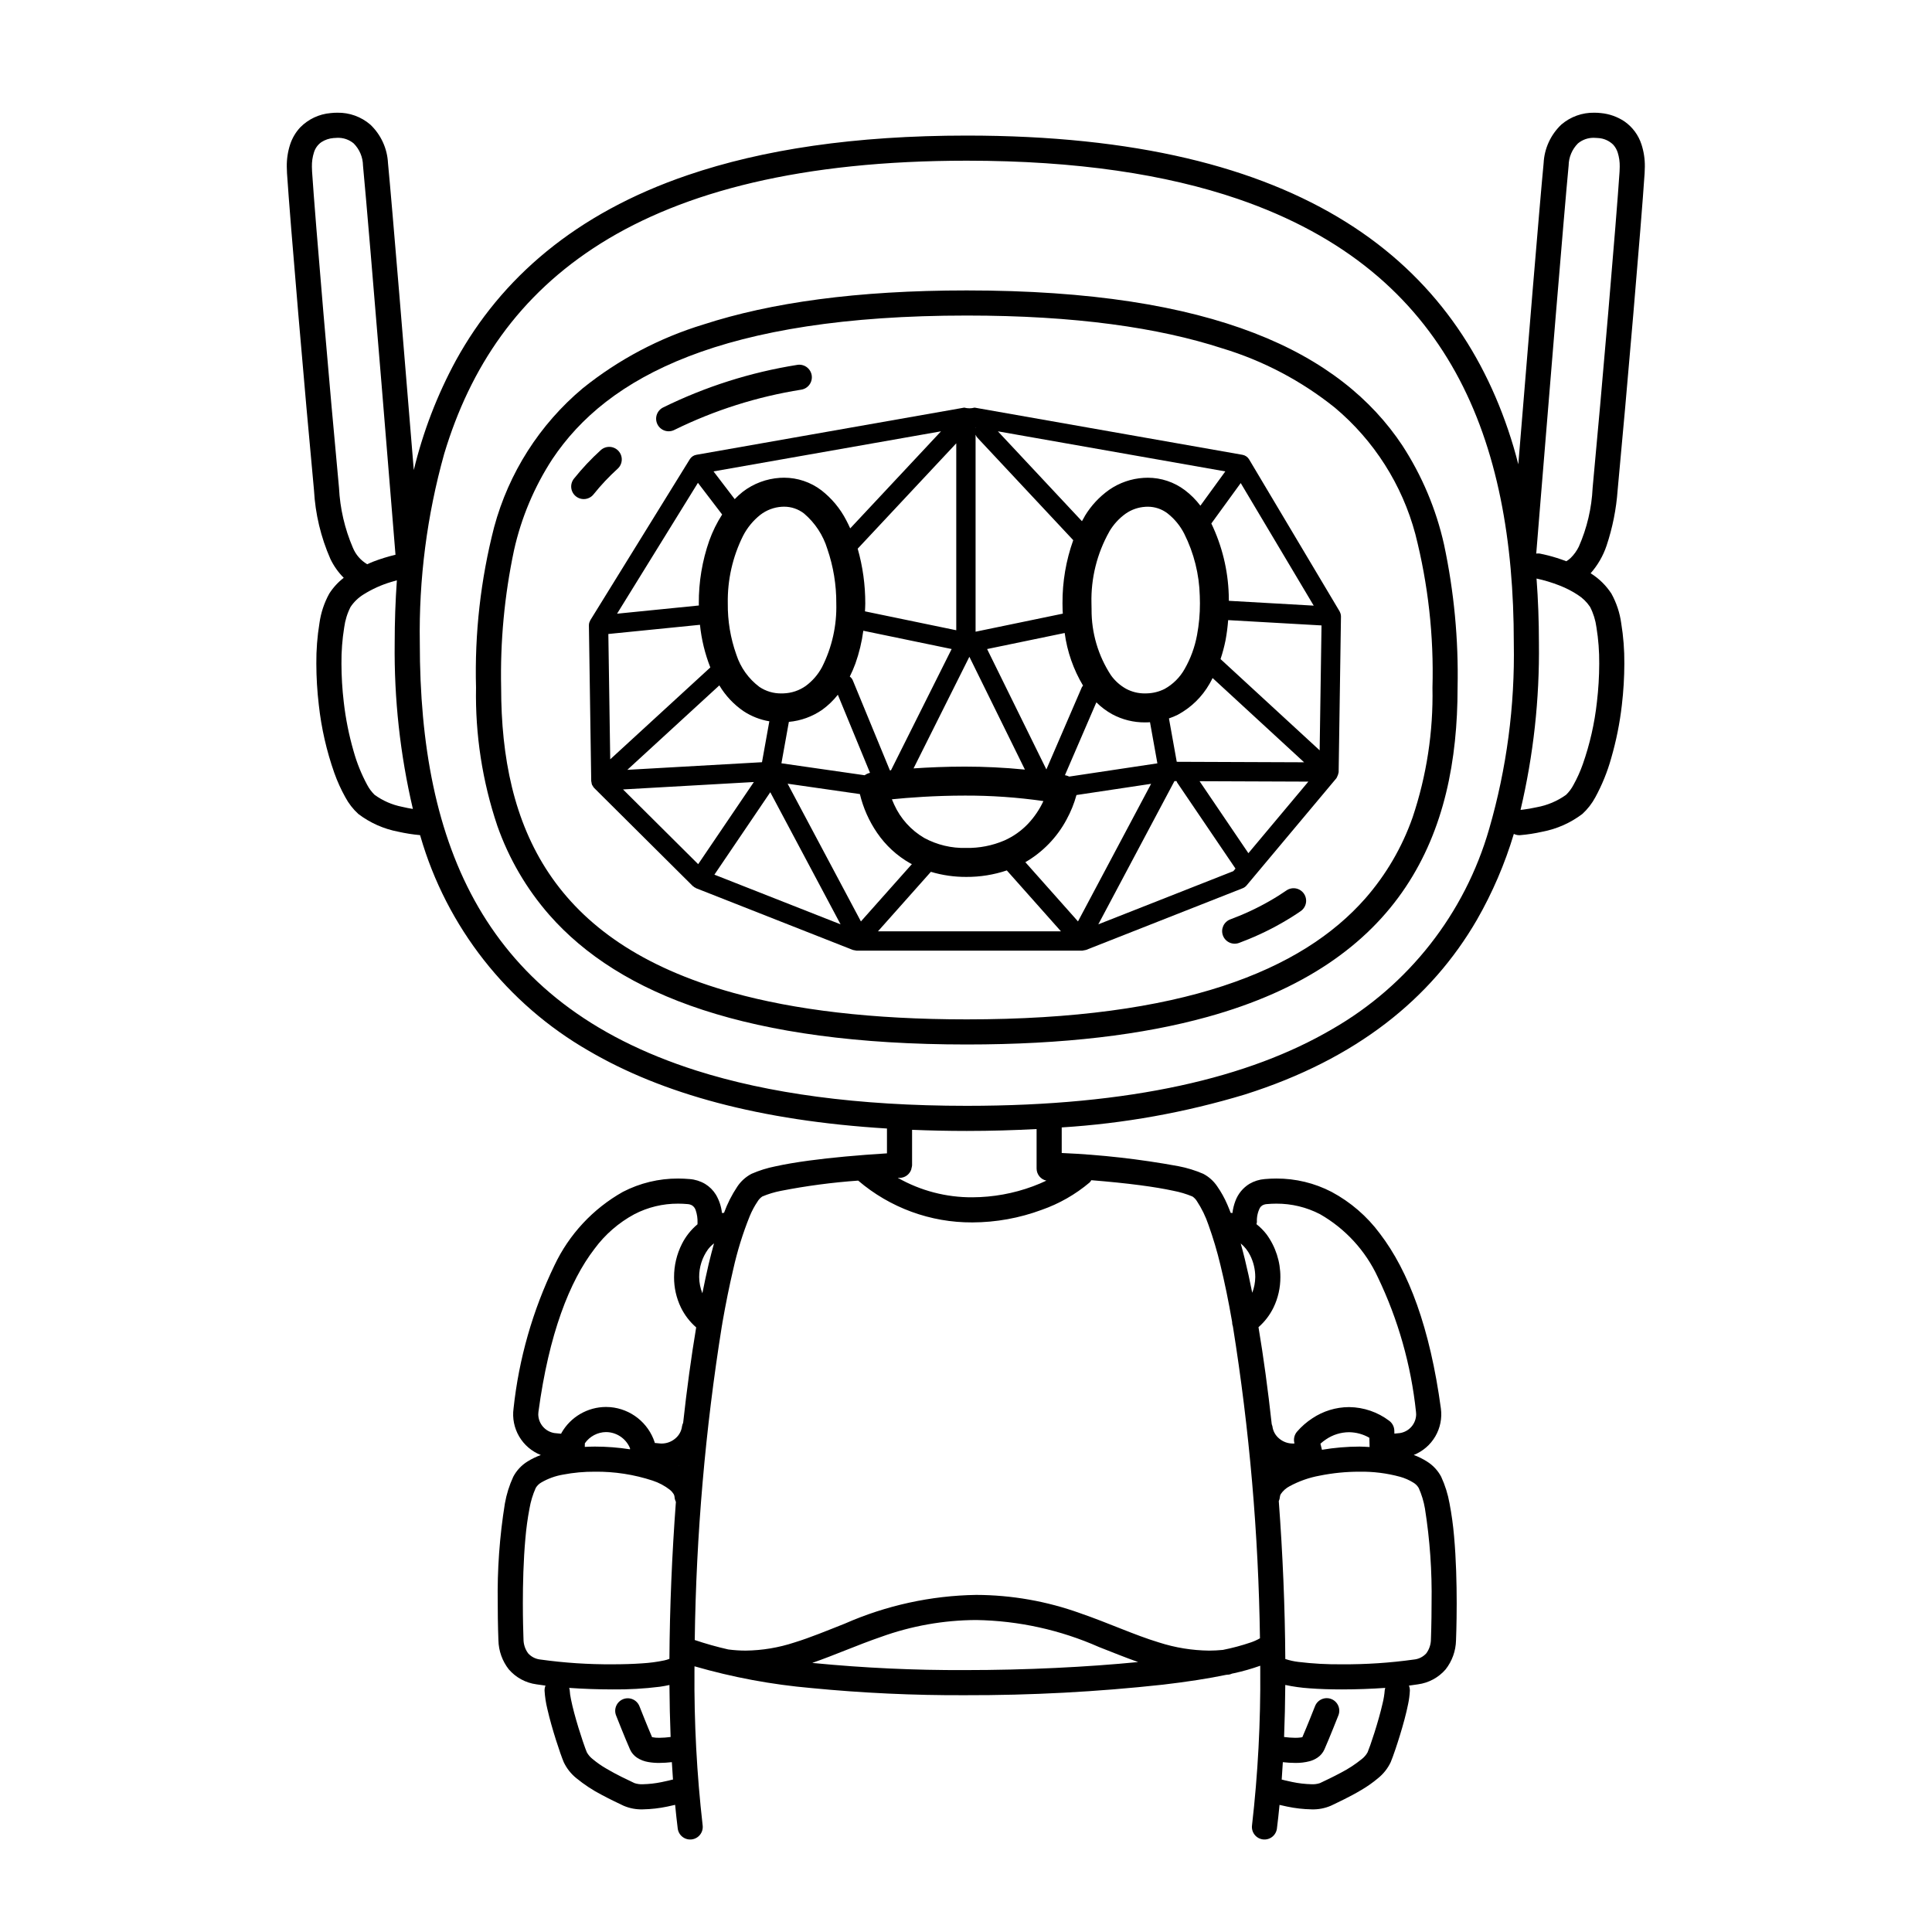 <svg width="200" height="200" viewBox="0 0 200 200" xmlns="http://www.w3.org/2000/svg"><g id="type=interested, mode=dark"><path id="Vector" d="M145.158 46.096C141.985 41.323 137.094 37.275 129.829 34.474C122.561 31.667 112.92 30.067 100.078 30.065C88.665 30.066 79.782 31.332 72.844 33.583C68.281 34.968 64.027 37.216 60.312 40.206C55.86 43.943 52.663 48.956 51.152 54.569C49.756 59.993 49.126 65.586 49.278 71.186C49.187 76.047 49.933 80.887 51.485 85.495C52.675 88.882 54.501 92.01 56.864 94.712C60.518 98.872 65.7 102.239 72.76 104.546C79.823 106.855 88.773 108.124 100.078 108.125C110.127 108.125 118.315 107.121 124.973 105.277C134.952 102.52 141.522 97.816 145.511 91.832C149.503 85.853 150.888 78.717 150.888 71.186C150.993 66.206 150.522 61.232 149.484 56.361C148.666 52.708 147.201 49.232 145.158 46.096ZM146.232 84.618C145.151 87.696 143.493 90.54 141.345 92.996C138.036 96.757 133.305 99.876 126.59 102.074C119.878 104.271 111.189 105.526 100.078 105.525C90.202 105.526 82.24 104.534 75.879 102.771C66.332 100.117 60.422 95.782 56.814 90.389C53.209 84.992 51.878 78.414 51.878 71.186C51.774 66.409 52.221 61.635 53.211 56.961C53.958 53.608 55.3 50.417 57.172 47.537C60.045 43.231 64.417 39.554 71.27 36.899C78.12 34.25 87.453 32.664 100.078 32.665C111.302 32.664 119.926 33.916 126.515 36.056C130.763 37.339 134.726 39.426 138.187 42.203C142.242 45.606 145.15 50.176 146.516 55.291C147.842 60.481 148.439 65.831 148.288 71.186C148.378 75.748 147.683 80.292 146.232 84.618Z"/><path id="Vector_2" d="M168.171 12.575C167.439 12.086 166.597 11.787 165.721 11.705C165.495 11.68 165.269 11.668 165.042 11.668C163.792 11.645 162.578 12.082 161.629 12.896C160.527 13.94 159.87 15.369 159.796 16.885C159.387 21.113 158.044 37.429 157.175 48.065C157.016 47.455 156.856 46.845 156.676 46.245C153.865 36.818 148.447 28.67 139.329 22.98C130.214 17.285 117.499 14.036 100.078 14.035C88.463 14.036 78.949 15.48 71.189 18.13C59.55 22.094 51.868 28.836 47.209 37.288C45.262 40.872 43.792 44.695 42.835 48.66C41.969 38.048 40.582 21.194 40.165 16.885C40.091 15.369 39.434 13.94 38.332 12.896C37.383 12.082 36.169 11.645 34.919 11.668C34.692 11.668 34.465 11.68 34.239 11.705C33.039 11.804 31.915 12.332 31.072 13.193C30.607 13.695 30.255 14.29 30.039 14.94C29.795 15.688 29.677 16.471 29.688 17.258C29.688 17.477 29.696 17.703 29.711 17.936C30.043 22.993 31.57 40.843 32.504 50.74C32.637 53.197 33.212 55.61 34.203 57.863C34.55 58.587 35.016 59.247 35.583 59.815C34.992 60.271 34.484 60.826 34.083 61.455C33.563 62.399 33.22 63.43 33.071 64.498C32.844 65.887 32.735 67.294 32.747 68.702C32.75 70.131 32.836 71.559 33.003 72.978C33.267 75.377 33.806 77.739 34.609 80.016C34.918 80.883 35.298 81.723 35.747 82.528C36.094 83.178 36.55 83.764 37.095 84.262C38.312 85.186 39.727 85.814 41.229 86.098C41.973 86.267 42.728 86.385 43.488 86.453C43.5 86.492 43.51 86.532 43.522 86.572C46.236 95.955 52.486 103.919 60.955 108.786C68.557 113.229 78.64 116.016 91.818 116.824L91.818 119.394C88.835 119.581 86.055 119.831 83.741 120.145C82.424 120.323 81.254 120.521 80.261 120.741C79.415 120.908 78.59 121.167 77.799 121.512C77.198 121.826 76.687 122.289 76.314 122.856C75.754 123.696 75.296 124.601 74.951 125.551C74.88 125.56 74.807 125.562 74.738 125.573C74.667 124.904 74.454 124.258 74.114 123.677C73.835 123.221 73.451 122.838 72.995 122.56C72.508 122.272 71.963 122.1 71.4 122.057C70.998 122.021 70.596 122.003 70.194 122.002C68.204 121.995 66.242 122.469 64.475 123.384C61.384 125.127 58.91 127.785 57.394 130.993C55.144 135.652 53.712 140.663 53.162 145.808C53.026 146.811 53.231 147.831 53.743 148.704C54.255 149.577 55.045 150.253 55.987 150.624C55.502 150.798 55.037 151.024 54.6 151.297C53.98 151.683 53.474 152.226 53.133 152.872C52.725 153.754 52.434 154.685 52.265 155.642C51.715 159.054 51.468 162.507 51.526 165.961C51.526 168.19 51.595 169.78 51.595 169.793L51.596 169.809C51.621 170.902 51.999 171.958 52.675 172.818C53.407 173.663 54.424 174.212 55.532 174.361C55.822 174.408 56.139 174.452 56.47 174.494C56.402 174.66 56.369 174.838 56.373 175.017L56.373 175.017C56.412 175.656 56.508 176.291 56.662 176.912C56.897 177.952 57.237 179.123 57.558 180.137C57.719 180.644 57.875 181.11 58.011 181.499C58.149 181.891 58.263 182.195 58.359 182.421C58.663 183.063 59.108 183.628 59.661 184.074C60.476 184.742 61.359 185.323 62.295 185.807C63.188 186.288 64.035 186.68 64.557 186.931C65.186 187.2 65.866 187.327 66.55 187.304C67.4 187.288 68.247 187.192 69.079 187.017C69.406 186.952 69.68 186.888 69.889 186.836C69.971 187.674 70.058 188.497 70.158 189.288C70.18 189.458 70.234 189.621 70.319 189.769C70.403 189.918 70.516 190.048 70.651 190.152C70.786 190.257 70.941 190.334 71.105 190.379C71.27 190.424 71.442 190.436 71.611 190.415C71.781 190.393 71.944 190.339 72.092 190.254C72.24 190.17 72.371 190.057 72.475 189.922C72.58 189.787 72.657 189.632 72.702 189.468C72.747 189.303 72.759 189.131 72.738 188.962L72.738 188.962C72.13 183.645 71.848 178.296 71.891 172.945C71.891 172.796 71.894 172.645 71.894 172.495C75.841 173.636 79.89 174.39 83.983 174.747C89.267 175.262 94.573 175.509 99.881 175.487C106.73 175.504 113.574 175.14 120.382 174.396C122.894 174.103 125.098 173.759 126.945 173.376C127.042 173.366 127.136 173.362 127.233 173.351C127.337 173.331 127.438 173.298 127.534 173.253C127.618 173.234 127.715 173.217 127.797 173.198C128.676 173.005 129.542 172.758 130.391 172.46C130.416 172.451 130.434 172.441 130.458 172.432C130.458 172.587 130.461 172.744 130.461 172.898C130.505 178.265 130.22 183.629 129.608 188.961C129.586 189.13 129.598 189.302 129.643 189.467C129.688 189.632 129.765 189.786 129.87 189.921C129.974 190.056 130.104 190.169 130.252 190.254C130.401 190.338 130.564 190.393 130.733 190.415C130.903 190.436 131.075 190.424 131.24 190.379C131.404 190.334 131.558 190.258 131.693 190.153C131.828 190.049 131.942 189.918 132.026 189.77C132.111 189.622 132.166 189.459 132.187 189.289C132.288 188.5 132.375 187.678 132.457 186.842C132.664 186.893 132.928 186.954 133.244 187.017C134.075 187.192 134.922 187.288 135.772 187.304C136.455 187.328 137.136 187.201 137.764 186.932C138.465 186.595 139.727 186.016 140.933 185.293C141.543 184.936 142.121 184.528 142.661 184.074C143.214 183.628 143.66 183.063 143.964 182.421C144.09 182.123 144.254 181.672 144.453 181.086C144.749 180.213 145.104 179.08 145.395 177.985C145.54 177.437 145.67 176.9 145.768 176.403C145.865 175.946 145.926 175.483 145.949 175.017C145.953 174.838 145.921 174.66 145.852 174.495C146.184 174.452 146.501 174.408 146.791 174.361C147.899 174.212 148.915 173.663 149.647 172.818C150.323 171.958 150.702 170.902 150.726 169.809L150.727 169.793C150.727 169.78 150.796 168.189 150.796 165.96C150.795 163.944 150.74 161.409 150.524 159.029C150.427 157.893 150.272 156.762 150.057 155.642C149.889 154.685 149.597 153.754 149.19 152.872C148.849 152.226 148.342 151.683 147.722 151.297C147.29 151.023 146.831 150.795 146.351 150.617C147.288 150.243 148.073 149.567 148.582 148.696C149.091 147.825 149.294 146.808 149.16 145.808C148.031 137.464 145.82 131.584 142.844 127.699C141.517 125.909 139.81 124.436 137.846 123.384C136.08 122.469 134.118 121.995 132.128 122.002C131.726 122.002 131.324 122.02 130.922 122.057C130.365 122.1 129.825 122.269 129.342 122.551C128.674 122.962 128.162 123.585 127.888 124.32C127.735 124.724 127.631 125.144 127.58 125.573C127.521 125.563 127.459 125.562 127.4 125.554C127.287 125.264 127.174 124.972 127.058 124.708C126.772 124.037 126.417 123.398 125.999 122.8C125.633 122.258 125.138 121.815 124.558 121.512C123.737 121.158 122.881 120.894 122.004 120.726C118.009 119.99 113.967 119.533 109.909 119.358V116.71C116.336 116.309 122.696 115.166 128.861 113.304C140.475 109.633 148.191 103.329 152.89 95.218C154.5 92.41 155.782 89.425 156.712 86.324C156.905 86.421 157.12 86.468 157.337 86.458C158.121 86.393 158.9 86.273 159.668 86.098C161.17 85.814 162.586 85.185 163.803 84.261C164.348 83.764 164.804 83.178 165.151 82.528C165.849 81.246 166.399 79.89 166.791 78.485C167.313 76.683 167.683 74.841 167.895 72.978C168.062 71.559 168.148 70.132 168.151 68.703C168.163 67.295 168.054 65.888 167.826 64.498C167.678 63.43 167.334 62.399 166.814 61.455C166.268 60.616 165.548 59.905 164.702 59.37C164.688 59.361 164.674 59.355 164.66 59.346C165.396 58.512 165.958 57.539 166.312 56.485C166.932 54.625 167.317 52.695 167.457 50.74C168.391 40.843 169.919 22.993 170.25 17.936C170.265 17.703 170.273 17.479 170.273 17.259C170.285 16.472 170.166 15.689 169.922 14.941C169.611 13.983 168.996 13.153 168.171 12.575ZM35.093 50.495C34.161 40.632 32.632 22.748 32.306 17.765C32.294 17.587 32.288 17.419 32.288 17.259C32.277 16.758 32.348 16.26 32.499 15.783C32.629 15.351 32.899 14.975 33.268 14.715C33.645 14.471 34.078 14.325 34.526 14.29C34.656 14.275 34.788 14.268 34.919 14.268C35.536 14.245 36.139 14.451 36.613 14.846C37.219 15.455 37.565 16.276 37.577 17.135C37.884 20.304 38.733 30.474 39.503 39.834C39.889 44.515 40.255 48.998 40.524 52.309C40.733 54.871 40.883 56.715 40.941 57.428C40.154 57.615 39.38 57.854 38.625 58.144C38.428 58.22 38.219 58.322 38.016 58.411C37.346 58.019 36.824 57.418 36.529 56.7C35.685 54.733 35.199 52.632 35.093 50.495ZM41.596 83.514C40.578 83.311 39.617 82.889 38.777 82.279C38.466 81.975 38.205 81.623 38.004 81.237C37.407 80.131 36.937 78.961 36.6 77.75C36.12 76.09 35.781 74.393 35.586 72.676C35.43 71.357 35.35 70.03 35.347 68.702C35.336 67.445 35.431 66.188 35.632 64.947C35.73 64.206 35.953 63.487 36.294 62.823C36.644 62.304 37.099 61.867 37.631 61.538C38.525 60.978 39.491 60.542 40.502 60.242C40.712 60.177 40.907 60.122 41.084 60.074C40.933 62.202 40.858 64.362 40.858 66.556C40.788 72.339 41.421 78.11 42.742 83.742C42.407 83.688 42.014 83.615 41.596 83.514H41.596ZM60.545 149.408C60.791 149.055 61.118 148.765 61.499 148.563C61.88 148.361 62.303 148.253 62.734 148.248L62.961 148.258C63.454 148.303 63.925 148.482 64.324 148.776C64.723 149.07 65.034 149.468 65.222 149.926L65.217 150.032C64.017 149.845 62.803 149.751 61.588 149.75C61.235 149.751 60.885 149.765 60.536 149.781L60.545 149.408ZM70.278 151.7L70.26 151.688L70.279 151.679L70.278 151.7ZM72.378 132.206C72.37 131.175 72.69 130.169 73.293 129.334C73.473 129.1 73.683 128.891 73.917 128.712C73.732 129.374 73.55 130.066 73.374 130.802L73.375 130.797L73.365 130.837L73.362 130.849C73.14 131.8 72.921 132.814 72.709 133.879C72.496 133.346 72.384 132.779 72.378 132.206H72.378ZM55.739 146.156C56.822 138.094 58.959 132.635 61.54 129.282C62.635 127.795 64.045 126.57 65.67 125.694C67.067 124.969 68.62 124.595 70.194 124.602C70.516 124.602 70.841 124.617 71.168 124.646C71.336 124.654 71.5 124.701 71.647 124.784C71.827 124.904 71.959 125.082 72.021 125.289C72.158 125.696 72.221 126.123 72.208 126.552L72.204 126.739C71.535 127.297 70.987 127.987 70.595 128.765C70.056 129.832 69.776 131.011 69.778 132.206C69.772 133.297 70.016 134.375 70.491 135.358C70.874 136.141 71.41 136.839 72.068 137.411C71.56 140.443 71.105 143.774 70.719 147.291C70.663 147.402 70.624 147.522 70.604 147.645C70.543 148.139 70.296 148.59 69.913 148.908C69.521 149.245 69.022 149.431 68.505 149.435L68.346 149.429L67.779 149.373C67.772 149.348 67.777 149.322 67.768 149.296C67.442 148.309 66.834 147.44 66.019 146.795C65.204 146.15 64.218 145.758 63.182 145.667C63.034 145.655 62.883 145.648 62.734 145.648C61.798 145.65 60.879 145.899 60.069 146.37C59.26 146.841 58.59 147.517 58.126 148.331C58.11 148.358 58.103 148.39 58.089 148.419L57.396 148.351C56.934 148.277 56.512 148.043 56.206 147.689C55.899 147.335 55.728 146.884 55.721 146.416L55.739 146.156ZM54.674 171.154C54.357 170.724 54.188 170.202 54.192 169.667C54.192 169.651 54.188 169.572 54.183 169.411C54.164 168.877 54.126 167.593 54.126 165.961C54.126 163.995 54.182 161.521 54.388 159.265C54.476 158.221 54.618 157.183 54.814 156.154C54.94 155.424 55.156 154.713 55.457 154.036C55.594 153.802 55.79 153.608 56.025 153.472C56.724 153.064 57.491 152.786 58.289 152.651C59.376 152.443 60.481 152.342 61.588 152.35C63.614 152.328 65.629 152.639 67.553 153.27C68.207 153.483 68.819 153.809 69.361 154.234C69.507 154.354 69.633 154.499 69.733 154.661C69.788 154.75 69.821 154.852 69.828 154.957C69.839 155.136 69.887 155.311 69.969 155.47C69.567 160.854 69.331 166.399 69.298 171.724C69.126 171.792 68.948 171.846 68.767 171.885C68.015 172.043 67.251 172.144 66.484 172.189C65.553 172.256 64.494 172.288 63.402 172.288C60.912 172.304 58.423 172.139 55.957 171.796C55.464 171.749 55.006 171.521 54.674 171.154ZM69.588 184.23L69.575 184.233C69.494 184.255 69.042 184.377 68.454 184.49C67.827 184.618 67.19 184.689 66.55 184.704C66.255 184.719 65.96 184.68 65.68 184.586C64.955 184.239 63.776 183.694 62.727 183.063C62.246 182.783 61.789 182.463 61.361 182.107C61.112 181.915 60.904 181.675 60.75 181.401C60.679 181.237 60.515 180.795 60.331 180.251C60.053 179.429 59.711 178.335 59.44 177.317C59.305 176.808 59.188 176.318 59.105 175.899C59.036 175.584 58.992 175.265 58.972 174.944C58.962 174.871 58.945 174.8 58.922 174.73C60.342 174.83 61.891 174.887 63.402 174.888C65.041 174.906 66.679 174.814 68.305 174.611C68.659 174.559 68.989 174.501 69.3 174.43C69.314 176.266 69.353 178.066 69.422 179.813C69.031 179.865 68.637 179.893 68.242 179.897C67.994 179.902 67.745 179.88 67.502 179.83C67.271 179.298 66.97 178.565 66.715 177.931C66.423 177.208 66.194 176.627 66.194 176.626C66.067 176.306 65.818 176.049 65.502 175.912C65.187 175.775 64.83 175.769 64.509 175.895C64.189 176.021 63.932 176.269 63.794 176.584C63.656 176.9 63.649 177.257 63.774 177.578L63.774 177.577C63.778 177.587 64.697 179.926 65.221 181.105C65.375 181.446 65.621 181.738 65.931 181.947C66.29 182.183 66.695 182.339 67.12 182.407C67.49 182.47 67.866 182.5 68.242 182.497C68.679 182.493 69.116 182.467 69.55 182.417C69.585 183.027 69.624 183.629 69.667 184.223C69.64 184.229 69.614 184.222 69.588 184.23ZM84.251 172.161C84.195 172.155 84.142 172.148 84.086 172.142C86.435 171.328 88.707 170.31 91.184 169.457C94.352 168.31 97.693 167.716 101.062 167.704C105.44 167.776 109.76 168.726 113.764 170.498C115.125 171.031 116.458 171.576 117.82 172.054C112.55 172.572 106.245 172.888 99.881 172.887C94.662 172.909 89.445 172.666 84.251 172.161V172.161ZM141.756 148.838C141.764 149.157 141.772 149.477 141.78 149.796C141.431 149.78 141.088 149.75 140.734 149.75C139.432 149.754 138.132 149.864 136.848 150.081C136.796 149.871 136.743 149.66 136.691 149.45C136.877 149.283 137.075 149.13 137.283 148.993C137.979 148.523 138.798 148.269 139.638 148.262L139.661 148.262C140.398 148.271 141.119 148.469 141.756 148.838V148.838ZM129.631 133.827C129.384 132.586 129.127 131.409 128.86 130.325C128.722 129.768 128.582 129.233 128.439 128.721C128.846 129.057 129.177 129.476 129.412 129.948C129.763 130.649 129.946 131.423 129.944 132.207C129.938 132.761 129.832 133.31 129.631 133.827ZM143.35 174.944L143.35 174.944C143.314 175.415 143.238 175.882 143.124 176.34C142.916 177.264 142.591 178.388 142.286 179.352C142.133 179.834 141.984 180.278 141.858 180.638C141.732 180.995 141.624 181.28 141.572 181.4C141.418 181.675 141.21 181.915 140.961 182.107C140.289 182.65 139.563 183.123 138.794 183.518C137.982 183.956 137.188 184.325 136.641 184.587C136.361 184.68 136.067 184.719 135.772 184.704C135.093 184.687 134.417 184.608 133.753 184.467C133.449 184.407 133.189 184.346 133.007 184.3C132.917 184.278 132.846 184.259 132.799 184.247L132.747 184.233L132.735 184.229C132.717 184.224 132.699 184.23 132.681 184.225C132.724 183.632 132.764 183.03 132.799 182.419C133.224 182.468 133.652 182.494 134.08 182.497C134.589 182.507 135.096 182.446 135.589 182.317C135.874 182.238 136.145 182.113 136.391 181.947C136.701 181.738 136.947 181.446 137.101 181.105C137.624 179.926 138.545 177.587 138.549 177.578C138.613 177.419 138.644 177.249 138.642 177.077C138.64 176.906 138.604 176.736 138.536 176.579C138.469 176.421 138.37 176.279 138.247 176.159C138.124 176.04 137.978 175.946 137.819 175.883C137.659 175.82 137.489 175.79 137.317 175.793C137.146 175.796 136.977 175.834 136.82 175.903C136.663 175.971 136.521 176.071 136.402 176.195C136.284 176.319 136.191 176.465 136.13 176.625L136.129 176.625C136.129 176.626 135.9 177.208 135.608 177.931C135.352 178.564 135.051 179.297 134.821 179.829C134.772 179.842 134.722 179.852 134.671 179.86C134.475 179.886 134.277 179.899 134.08 179.897C133.695 179.892 133.31 179.864 132.928 179.813C132.997 178.065 133.038 176.264 133.052 174.426C133.876 174.602 134.711 174.718 135.552 174.774C136.591 174.853 137.741 174.888 138.92 174.888C140.432 174.887 141.98 174.83 143.4 174.73C143.377 174.8 143.36 174.871 143.35 174.944ZM146.865 154.037C147.167 154.713 147.383 155.424 147.508 156.153C148.022 159.396 148.252 162.678 148.196 165.96C148.196 167.048 148.179 167.982 148.162 168.642C148.154 168.972 148.145 169.233 148.139 169.411C148.134 169.572 148.13 169.651 148.13 169.668C148.134 170.202 147.965 170.724 147.649 171.154C147.316 171.52 146.859 171.749 146.366 171.795C143.899 172.139 141.411 172.304 138.92 172.288C137.405 172.306 135.891 172.222 134.388 172.038C133.945 171.984 133.508 171.888 133.084 171.749L133.054 171.736C133.023 166.384 132.785 160.808 132.379 155.398C132.443 155.259 132.483 155.11 132.494 154.957L132.494 154.957C132.502 154.852 132.534 154.75 132.59 154.661C132.818 154.325 133.126 154.051 133.485 153.862C134.464 153.329 135.522 152.956 136.619 152.758C137.973 152.485 139.352 152.348 140.734 152.35C142.156 152.327 143.574 152.505 144.946 152.879C145.422 153.013 145.877 153.212 146.297 153.472C146.532 153.608 146.728 153.802 146.865 154.037L146.865 154.037ZM130.424 125.039C130.486 124.934 130.574 124.846 130.678 124.782C130.824 124.701 130.987 124.655 131.154 124.646C131.481 124.617 131.806 124.602 132.128 124.602C133.702 124.595 135.255 124.969 136.652 125.694C139.268 127.192 141.355 129.465 142.624 132.199C144.733 136.59 146.072 141.311 146.583 146.155L146.6 146.415C146.594 146.883 146.423 147.334 146.116 147.688C145.81 148.043 145.388 148.277 144.926 148.351L144.347 148.408L144.339 148.093C144.334 147.897 144.284 147.705 144.195 147.531C144.106 147.357 143.978 147.205 143.822 147.087C142.628 146.181 141.176 145.682 139.677 145.662L139.638 145.662C138.293 145.669 136.979 146.071 135.86 146.817C135.263 147.205 134.725 147.675 134.26 148.214C134.127 148.372 134.033 148.559 133.986 148.76C133.94 148.961 133.941 149.17 133.991 149.37L134.006 149.432C133.997 149.432 133.989 149.428 133.98 149.429L133.98 149.429L133.817 149.435C133.3 149.432 132.801 149.245 132.409 148.908C132.027 148.59 131.78 148.139 131.719 147.645C131.702 147.571 131.679 147.499 131.649 147.43C131.258 143.855 130.796 140.467 130.279 137.39C130.926 136.822 131.454 136.132 131.832 135.359C132.306 134.376 132.55 133.298 132.544 132.207C132.554 130.611 132.049 129.054 131.104 127.767C130.803 127.379 130.455 127.029 130.069 126.725C130.091 126.654 130.106 126.581 130.115 126.508L130.115 126.508C130.087 126 130.193 125.493 130.424 125.039H130.424ZM121.45 123.266C122.132 123.395 122.799 123.594 123.44 123.859C123.623 123.982 123.779 124.143 123.896 124.33C124.401 125.097 124.805 125.926 125.099 126.796C125.587 128.156 126 129.542 126.336 130.948C126.762 132.682 127.173 134.672 127.548 136.84C127.545 137.002 127.573 137.163 127.63 137.315C129.342 147.993 130.278 158.781 130.431 169.595C130.135 169.765 129.823 169.907 129.5 170.017C128.548 170.342 127.575 170.603 126.587 170.798C126.104 170.843 125.631 170.871 125.171 170.871C123.406 170.852 121.655 170.567 119.975 170.026C117.43 169.256 114.846 168.044 111.821 167C108.37 165.757 104.731 165.116 101.062 165.104C96.373 165.177 91.745 166.188 87.452 168.078C85.61 168.805 83.911 169.513 82.244 170.027C80.617 170.564 78.917 170.848 77.204 170.87C76.598 170.87 75.993 170.83 75.392 170.751C74.218 170.486 73.059 170.16 71.919 169.774C72.067 158.863 73.009 147.978 74.737 137.204C74.758 137.127 74.771 137.048 74.776 136.968C75.128 134.952 75.506 133.099 75.893 131.444L75.901 131.413L75.902 131.409C76.32 129.527 76.892 127.684 77.612 125.896C77.833 125.359 78.107 124.846 78.432 124.365C78.555 124.164 78.719 123.992 78.914 123.86L78.921 123.857C79.534 123.6 80.172 123.406 80.826 123.279C83.472 122.761 86.148 122.406 88.838 122.216C92.133 125.032 96.331 126.568 100.665 126.544C103.111 126.536 105.537 126.096 107.831 125.245C109.645 124.611 111.328 123.65 112.797 122.411C112.865 122.34 112.924 122.26 112.973 122.174C114.818 122.323 116.534 122.497 118.034 122.695C119.358 122.87 120.518 123.063 121.45 123.266H121.45ZM108.322 122.218C107.886 122.426 107.421 122.625 106.928 122.807C104.923 123.551 102.803 123.935 100.665 123.944C97.957 123.961 95.293 123.266 92.94 121.928L93.049 121.922C93.073 121.923 93.094 121.936 93.118 121.936C93.385 121.935 93.644 121.851 93.861 121.697C94.078 121.543 94.241 121.325 94.33 121.074C94.344 121.022 94.354 120.969 94.362 120.916C94.391 120.825 94.41 120.731 94.418 120.636H94.418V116.958C96.25 117.032 98.13 117.075 100.078 117.075C102.591 117.075 104.988 117.001 107.308 116.879V120.976C107.311 121.267 107.413 121.549 107.597 121.775C107.781 122.001 108.037 122.157 108.322 122.218H108.322ZM137.896 106.542C129.337 111.551 117.125 114.477 100.078 114.475C88.719 114.476 79.5 113.177 72.087 110.825C60.963 107.286 53.911 101.448 49.524 93.913C45.144 86.374 43.456 77.035 43.458 66.556C43.35 59.946 44.2 53.356 45.98 46.99C48.671 38.033 53.664 30.54 62.213 25.185C70.765 19.835 82.973 16.635 100.078 16.635C111.481 16.635 120.716 18.057 128.133 20.59C139.259 24.402 146.304 30.648 150.68 38.546C155.05 46.446 156.71 56.079 156.708 66.556C156.828 73.061 155.97 79.548 154.161 85.799C151.643 94.565 145.808 102.005 137.896 106.542L137.896 106.542ZM165.265 64.948C165.467 66.189 165.562 67.445 165.551 68.703C165.548 70.031 165.468 71.358 165.312 72.677C165.071 74.874 164.58 77.037 163.846 79.123C163.588 79.853 163.269 80.56 162.894 81.237C162.693 81.623 162.432 81.974 162.122 82.278C161.22 82.925 160.187 83.363 159.095 83.562C158.553 83.685 158.059 83.762 157.706 83.807C157.586 83.822 157.49 83.833 157.406 83.841C158.742 78.178 159.381 72.374 159.308 66.556C159.308 64.3 159.226 62.078 159.062 59.891C159.88 60.068 160.681 60.31 161.458 60.617C162.111 60.87 162.736 61.191 163.321 61.575C163.83 61.897 164.267 62.322 164.602 62.823C164.944 63.488 165.168 64.207 165.265 64.948L165.265 64.948ZM167.656 17.766C167.33 22.748 165.8 40.632 164.869 50.495C164.772 52.596 164.288 54.66 163.441 56.584C163.228 57.02 162.942 57.418 162.596 57.759C162.458 57.888 162.308 58.003 162.147 58.1C161.804 57.972 161.472 57.855 161.169 57.76C160.579 57.573 159.978 57.42 159.37 57.301C159.257 57.288 159.143 57.291 159.031 57.309C159.095 56.52 159.24 54.735 159.437 52.309C160.246 42.379 161.924 21.895 162.384 17.135C162.396 16.276 162.742 15.455 163.348 14.846C163.822 14.451 164.426 14.245 165.042 14.268C165.173 14.268 165.304 14.275 165.434 14.289C166.02 14.321 166.573 14.563 166.993 14.972C167.206 15.206 167.366 15.482 167.462 15.783C167.613 16.26 167.684 16.759 167.673 17.259C167.673 17.419 167.667 17.588 167.656 17.766L167.656 17.766Z"/><path id="Vector_3" d="M77.797 121.514L77.801 121.512L77.803 121.511L77.797 121.514Z"/><path id="Vector_4" d="M133.171 92.18L133.171 92.18C132.907 92.362 132.639 92.539 132.365 92.712L132.362 92.714C131.071 93.525 129.713 94.224 128.303 94.803C127.993 94.93 127.679 95.054 127.36 95.174C127.2 95.233 127.054 95.324 126.929 95.441C126.804 95.557 126.703 95.697 126.632 95.852C126.562 96.008 126.522 96.176 126.516 96.346C126.511 96.517 126.538 96.687 126.598 96.847C126.658 97.007 126.749 97.153 126.865 97.278C126.982 97.403 127.122 97.504 127.277 97.574C127.432 97.645 127.6 97.684 127.771 97.69C127.941 97.696 128.111 97.668 128.271 97.609C128.619 97.478 128.959 97.344 129.294 97.207L129.297 97.205C130.845 96.57 132.334 95.802 133.75 94.912C134.058 94.719 134.357 94.521 134.65 94.318C134.79 94.221 134.91 94.097 135.002 93.954C135.095 93.811 135.158 93.65 135.189 93.483C135.22 93.315 135.217 93.142 135.181 92.975C135.145 92.808 135.077 92.65 134.98 92.51C134.883 92.37 134.759 92.249 134.615 92.157C134.472 92.064 134.312 92.001 134.144 91.97C133.976 91.94 133.804 91.942 133.637 91.978C133.47 92.014 133.312 92.083 133.171 92.18V92.18Z"/><path id="Vector_5" d="M133.751 94.911L133.749 94.912L133.748 94.913L133.751 94.911Z"/><path id="Vector_6" d="M82.508 37.776C77.685 38.543 73.005 40.031 68.625 42.191C68.319 42.349 68.088 42.623 67.983 42.951C67.879 43.279 67.909 43.635 68.066 43.941C68.224 44.248 68.497 44.479 68.825 44.584C69.153 44.689 69.509 44.66 69.816 44.502L69.816 44.502C73.964 42.462 78.394 41.058 82.96 40.336C83.129 40.307 83.291 40.245 83.436 40.154C83.581 40.062 83.706 39.943 83.805 39.803C83.904 39.663 83.974 39.505 84.011 39.337C84.049 39.17 84.053 38.997 84.023 38.828C83.993 38.659 83.93 38.498 83.838 38.353C83.745 38.209 83.625 38.084 83.484 37.986C83.344 37.889 83.185 37.82 83.017 37.783C82.85 37.747 82.676 37.745 82.508 37.776L82.508 37.776Z"/><path id="Vector_7" d="M62.199 46.59C61.193 47.502 60.261 48.493 59.413 49.553C59.198 49.823 59.099 50.166 59.137 50.509C59.175 50.852 59.348 51.165 59.617 51.38C59.887 51.596 60.231 51.695 60.573 51.657C60.916 51.618 61.229 51.446 61.444 51.176L61.444 51.176C62.206 50.224 63.043 49.334 63.947 48.515C64.199 48.283 64.349 47.96 64.364 47.617C64.379 47.275 64.259 46.94 64.028 46.686C63.797 46.432 63.476 46.279 63.133 46.261C62.791 46.243 62.455 46.362 62.199 46.59V46.59Z"/><path id="Vector_8" d="M138.761 63.488C138.753 63.465 138.743 63.446 138.734 63.424C138.718 63.377 138.699 63.332 138.676 63.288L129.307 47.555C129.234 47.432 129.134 47.326 129.016 47.244C128.898 47.163 128.763 47.107 128.622 47.082L100.889 42.196C100.538 42.292 100.169 42.292 99.818 42.196L72.085 47.081C71.946 47.105 71.814 47.159 71.697 47.238C71.581 47.317 71.482 47.42 71.408 47.54L61.112 64.201C61.084 64.254 61.06 64.308 61.041 64.365C61.027 64.393 61.014 64.423 61.003 64.453C60.975 64.546 60.962 64.644 60.963 64.742L61.203 80.825L61.202 80.831L61.203 80.838L61.204 80.865C61.21 80.904 61.218 80.944 61.23 80.982C61.237 81.072 61.257 81.161 61.288 81.246C61.308 81.281 61.331 81.315 61.355 81.347C61.393 81.424 61.44 81.495 61.496 81.56L71.72 91.727C71.75 91.749 71.781 91.769 71.814 91.788C71.834 91.804 71.845 91.827 71.867 91.842C71.892 91.859 71.922 91.862 71.948 91.876C71.984 91.903 72.02 91.927 72.058 91.948L88.292 98.34C88.3 98.343 88.309 98.341 88.317 98.344C88.372 98.36 88.428 98.371 88.485 98.376C88.542 98.392 88.6 98.403 88.659 98.409H101.201L101.203 98.409H112.054C112.111 98.403 112.168 98.392 112.223 98.376C112.282 98.371 112.34 98.36 112.397 98.343C112.405 98.341 112.413 98.342 112.42 98.339L128.646 91.948C128.801 91.887 128.939 91.788 129.046 91.66L138.341 80.565C138.363 80.531 138.383 80.495 138.4 80.458C138.486 80.294 138.545 80.119 138.576 79.937L138.817 63.815C138.817 63.703 138.798 63.593 138.761 63.488ZM135.995 62.695C133.067 62.529 130.139 62.362 127.211 62.196C127.209 61.986 127.207 61.776 127.199 61.566L127.199 61.561C127.118 59.006 126.504 56.496 125.397 54.191C126.411 52.796 127.425 51.401 128.439 50.006L135.995 62.695ZM119.812 79.021L110.684 80.392C110.569 80.334 110.446 80.291 110.32 80.264C110.293 80.259 110.267 80.256 110.24 80.251L113.495 72.707C113.984 73.193 114.537 73.608 115.141 73.941C116.184 74.502 117.351 74.791 118.535 74.782C118.658 74.782 118.783 74.779 118.909 74.774C118.956 74.772 119.001 74.763 119.047 74.76L119.812 79.021ZM124.201 61.688C124.212 61.944 124.217 62.2 124.217 62.456C124.22 63.557 124.12 64.656 123.917 65.738C123.691 66.972 123.258 68.158 122.636 69.248C122.15 70.118 121.43 70.836 120.558 71.319C120.002 71.598 119.393 71.754 118.772 71.777L118.535 71.782C117.85 71.792 117.173 71.626 116.568 71.302C115.958 70.96 115.429 70.489 115.018 69.922L115.016 69.92C113.681 67.886 112.98 65.502 112.999 63.069L112.999 63.064C112.992 62.859 112.989 62.655 112.988 62.45C112.924 59.854 113.563 57.288 114.839 55.026C114.845 55.017 114.846 55.005 114.852 54.996C115.278 54.282 115.846 53.664 116.52 53.178C117.127 52.752 117.841 52.505 118.582 52.463L118.586 52.462L118.82 52.455C119.56 52.454 120.28 52.698 120.867 53.148C121.588 53.715 122.176 54.433 122.592 55.251L122.593 55.254C123.596 57.254 124.145 59.451 124.201 61.688V61.688ZM112.117 70.976C112.068 71.028 112.024 71.087 111.989 71.15L108.32 79.652L102.185 67.189L110.215 65.527C110.474 67.453 111.121 69.307 112.117 70.976L112.117 70.976ZM92.564 83.29C92.474 83.1 92.398 82.919 92.328 82.743C93.997 82.574 96.734 82.359 99.894 82.359C102.61 82.35 105.324 82.54 108.013 82.927C107.617 83.781 107.087 84.567 106.442 85.255C105.742 85.998 104.9 86.594 103.966 87.009C102.72 87.541 101.375 87.803 100.02 87.778C98.51 87.82 97.016 87.466 95.686 86.75C94.312 85.948 93.221 84.74 92.564 83.29ZM92.122 79.749L88.275 70.414C88.208 70.263 88.102 70.134 87.969 70.038C88.187 69.602 88.381 69.155 88.549 68.697C88.941 67.595 89.216 66.454 89.369 65.294L98.514 67.187L92.237 79.737L92.122 79.749ZM78.701 53.302C79.345 52.803 80.124 52.509 80.937 52.459H80.938L81.173 52.452C81.917 52.451 82.641 52.699 83.23 53.155C84.371 54.124 85.211 55.4 85.648 56.832C86.272 58.648 86.584 60.556 86.573 62.477C86.633 64.759 86.126 67.02 85.097 69.058C84.685 69.829 84.106 70.497 83.401 71.015C82.733 71.484 81.943 71.749 81.126 71.778L80.889 71.783C80.081 71.795 79.289 71.561 78.618 71.112C77.493 70.27 76.656 69.1 76.224 67.762C75.62 66.063 75.321 64.271 75.341 62.468C75.296 60.04 75.84 57.638 76.924 55.465C77.357 54.627 77.963 53.889 78.701 53.302ZM74.466 70.951C75.095 72.007 75.945 72.914 76.957 73.611C77.768 74.148 78.683 74.508 79.642 74.668L78.881 78.904L64.941 79.693C68.116 76.779 71.291 73.865 74.466 70.951ZM81.664 74.728C82.906 74.615 84.097 74.183 85.122 73.472C85.728 73.031 86.27 72.509 86.733 71.92L90.063 80.003C89.864 80.048 89.677 80.133 89.512 80.254L80.893 79.015L81.664 74.728ZM121.918 73.993L121.928 73.988C123.299 73.25 124.436 72.142 125.209 70.79C125.325 70.597 125.423 70.391 125.528 70.19C128.685 73.097 131.842 76.004 135 78.912L121.816 78.861L121.009 74.369C121.32 74.265 121.624 74.139 121.918 73.993L121.918 73.993ZM126.844 48.8C125.983 49.982 125.123 51.166 124.264 52.349C123.802 51.738 123.258 51.194 122.647 50.733C121.543 49.904 120.2 49.455 118.82 49.455C118.679 49.455 118.538 49.459 118.397 49.468C117.114 49.545 115.877 49.973 114.82 50.705C113.801 51.428 112.942 52.352 112.297 53.422C112.288 53.437 112.284 53.455 112.276 53.471C112.179 53.627 112.093 53.793 112.003 53.954L103.301 44.651L126.844 48.8ZM100.992 44.245L101.008 44.248C100.998 44.27 101 44.296 100.992 44.319V44.245ZM100.992 44.999C101.037 45.121 101.106 45.232 101.194 45.327L111.101 55.918C110.353 58.014 109.977 60.224 109.989 62.45C109.988 62.688 109.993 62.926 110.001 63.163C110.005 63.284 110.017 63.403 110.023 63.524L100.992 65.394V44.999ZM100.349 67.989L106.099 79.668C103.956 79.454 101.843 79.36 99.894 79.359C97.905 79.359 96.086 79.441 94.57 79.544L100.349 67.989ZM98.992 65.243L89.542 63.287C89.552 63.017 89.573 62.748 89.573 62.477C89.577 60.556 89.313 58.645 88.788 56.798L98.992 45.891L98.992 65.243ZM97.413 44.65L88.014 54.698C87.885 54.414 87.752 54.134 87.608 53.864C86.983 52.649 86.099 51.585 85.019 50.747C83.912 49.908 82.561 49.453 81.173 49.452C81.031 49.452 80.888 49.456 80.746 49.465C79.347 49.554 78.007 50.056 76.894 50.907C76.598 51.143 76.319 51.398 76.057 51.671C75.326 50.714 74.595 49.756 73.863 48.799L97.413 44.65ZM72.25 49.982C73.086 51.076 73.921 52.169 74.756 53.262C74.213 54.107 73.767 55.011 73.427 55.956C72.694 58.048 72.327 60.251 72.341 62.468C72.341 62.539 72.346 62.609 72.346 62.68C69.523 62.964 66.701 63.247 63.878 63.53L72.25 49.982ZM62.976 65.631C66.138 65.314 69.299 64.996 72.46 64.679C72.615 66.192 72.975 67.677 73.533 69.093C70.078 72.263 66.624 75.434 63.17 78.604L62.976 65.631ZM64.496 81.722L78.039 80.955L72.275 89.458L64.496 81.722ZM73.954 90.545L79.739 82.012L87.016 95.688L73.954 90.545ZM81.534 81.128L89.015 82.203C89.359 83.64 89.965 85.003 90.801 86.221C91.684 87.514 92.85 88.589 94.212 89.363C94.27 89.396 94.338 89.42 94.398 89.452C92.638 91.43 90.879 93.408 89.121 95.386L81.534 81.128ZM101.201 96.409H99.512L99.509 96.409H90.887C92.712 94.356 94.538 92.303 96.364 90.251C97.55 90.606 98.782 90.783 100.02 90.778C101.449 90.787 102.87 90.56 104.225 90.105C106.092 92.206 107.959 94.308 109.828 96.409L101.201 96.409ZM111.593 95.384C109.776 93.34 107.96 91.297 106.144 89.253C107.949 88.207 109.427 86.678 110.411 84.837C110.85 84.035 111.194 83.184 111.436 82.302L119.163 81.141L111.593 95.384ZM127.676 90.18L113.697 95.687L121.578 80.86L121.796 80.861C121.813 80.913 121.834 80.963 121.86 81.012C123.872 83.98 125.884 86.948 127.897 89.916L127.676 90.18ZM129.233 88.322C127.548 85.838 125.864 83.354 124.18 80.87L135.44 80.913L129.233 88.322ZM136.61 77.675C133.189 74.526 129.769 71.377 126.35 68.228C126.558 67.603 126.729 66.965 126.86 66.319L126.863 66.308C126.993 65.609 127.085 64.904 127.139 64.195C130.36 64.378 133.582 64.561 136.803 64.744L136.61 77.675Z"/></g></svg>